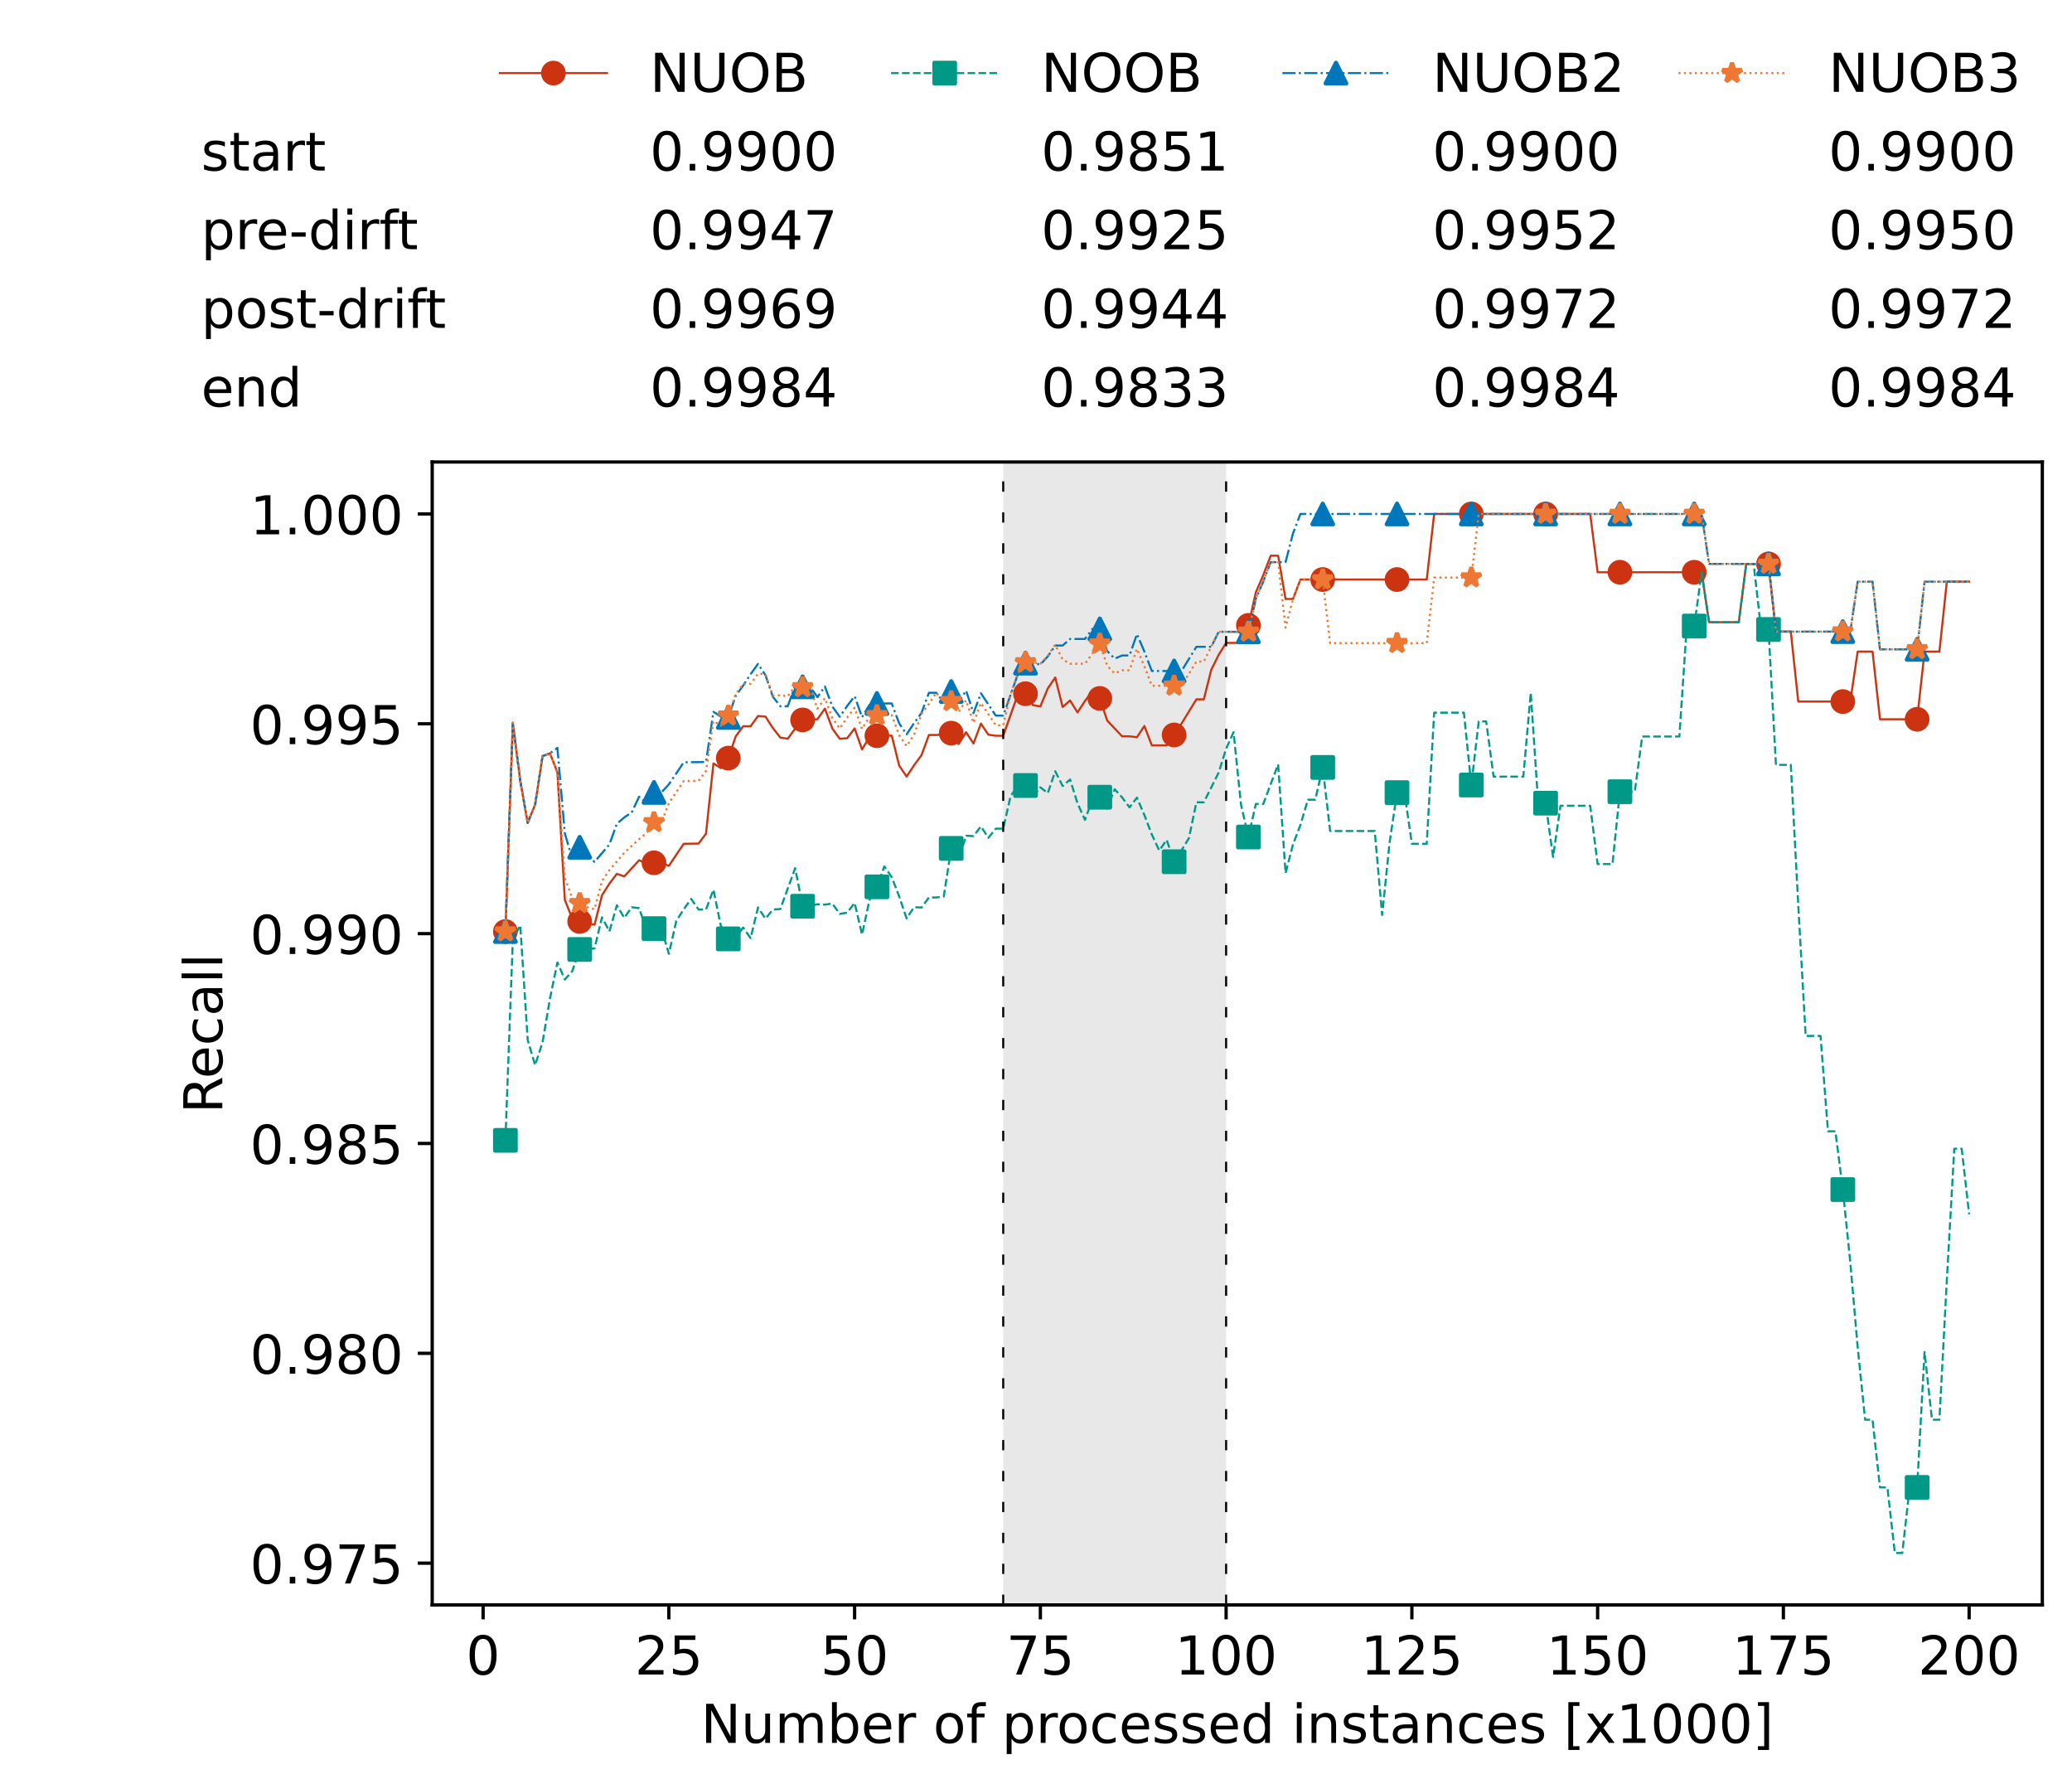 <?xml version="1.0" encoding="utf-8" standalone="no"?>
<!DOCTYPE svg PUBLIC "-//W3C//DTD SVG 1.1//EN"
  "http://www.w3.org/Graphics/SVG/1.1/DTD/svg11.dtd">
<!-- Created with matplotlib (https://matplotlib.org/) -->
<svg height="432.615pt" version="1.1" viewBox="0 0 502.65 432.615" width="502.65pt" xmlns="http://www.w3.org/2000/svg" xmlns:xlink="http://www.w3.org/1999/xlink">
 <defs>
  <style type="text/css">*{stroke-linecap:butt;stroke-linejoin:round;}</style>
 </defs>
 <g id="figure_1">
  <g id="patch_1">
   <path d="M 0 432.615 
L 502.65 432.615 
L 502.65 0 
L 0 0 
z
" style="fill:#ffffff;"/>
  </g>
  <g id="axes_1">
   <g id="patch_2">
    <path d="M 104.85 389.252 
L 495.45 389.252 
L 495.45 112.052 
L 104.85 112.052 
z
" style="fill:#ffffff;"/>
   </g>
   <g id="patch_3">
    <path clip-path="url(#pd9819113c5)" d="M 297.446 389.252 
L 297.446 112.052 
L 243.372 112.052 
L 243.372 389.252 
z
" style="fill:#d3d3d3;opacity:0.5;"/>
   </g>
   <g id="matplotlib.axis_1">
    <g id="xtick_1">
     <g id="line2d_1">
      <defs>
       <path d="M 0 0 
L 0 3.5 
" id="m50d869982e" style="stroke:#000000;stroke-width:0.8;"/>
      </defs>
      <g>
       <use style="stroke:#000000;stroke-width:0.8;" x="117.197" xlink:href="#m50d869982e" y="389.252"/>
      </g>
     </g>
     <g id="text_1">
      <!-- 0 -->
      <g transform="translate(113.061 406.13)scale(0.13 -0.13)">
       <defs>
        <path d="M 31.781 66.406 
Q 24.172 66.406 20.328 58.906 
Q 16.5 51.422 16.5 36.375 
Q 16.5 21.391 20.328 13.891 
Q 24.172 6.391 31.781 6.391 
Q 39.453 6.391 43.281 13.891 
Q 47.125 21.391 47.125 36.375 
Q 47.125 51.422 43.281 58.906 
Q 39.453 66.406 31.781 66.406 
z
M 31.781 74.219 
Q 44.047 74.219 50.516 64.516 
Q 56.984 54.828 56.984 36.375 
Q 56.984 17.969 50.516 8.266 
Q 44.047 -1.422 31.781 -1.422 
Q 19.531 -1.422 13.062 8.266 
Q 6.594 17.969 6.594 36.375 
Q 6.594 54.828 13.062 64.516 
Q 19.531 74.219 31.781 74.219 
z
" id="DejaVuSans-48"/>
       </defs>
       <use xlink:href="#DejaVuSans-48"/>
      </g>
     </g>
    </g>
    <g id="xtick_2">
     <g id="line2d_2">
      <g>
       <use style="stroke:#000000;stroke-width:0.8;" x="162.259" xlink:href="#m50d869982e" y="389.252"/>
      </g>
     </g>
     <g id="text_2">
      <!-- 25 -->
      <g transform="translate(153.988 406.13)scale(0.13 -0.13)">
       <defs>
        <path d="M 19.188 8.297 
L 53.609 8.297 
L 53.609 0 
L 7.328 0 
L 7.328 8.297 
Q 12.938 14.109 22.625 23.891 
Q 32.328 33.688 34.812 36.531 
Q 39.547 41.844 41.422 45.531 
Q 43.312 49.219 43.312 52.781 
Q 43.312 58.594 39.234 62.25 
Q 35.156 65.922 28.609 65.922 
Q 23.969 65.922 18.812 64.312 
Q 13.672 62.703 7.812 59.422 
L 7.812 69.391 
Q 13.766 71.781 18.938 73 
Q 24.125 74.219 28.422 74.219 
Q 39.75 74.219 46.484 68.547 
Q 53.219 62.891 53.219 53.422 
Q 53.219 48.922 51.531 44.891 
Q 49.859 40.875 45.406 35.406 
Q 44.188 33.984 37.641 27.219 
Q 31.109 20.453 19.188 8.297 
z
" id="DejaVuSans-50"/>
        <path d="M 10.797 72.906 
L 49.516 72.906 
L 49.516 64.594 
L 19.828 64.594 
L 19.828 46.734 
Q 21.969 47.469 24.109 47.828 
Q 26.266 48.188 28.422 48.188 
Q 40.625 48.188 47.75 41.5 
Q 54.891 34.812 54.891 23.391 
Q 54.891 11.625 47.562 5.094 
Q 40.234 -1.422 26.906 -1.422 
Q 22.312 -1.422 17.547 -0.641 
Q 12.797 0.141 7.719 1.703 
L 7.719 11.625 
Q 12.109 9.234 16.797 8.062 
Q 21.484 6.891 26.703 6.891 
Q 35.156 6.891 40.078 11.328 
Q 45.016 15.766 45.016 23.391 
Q 45.016 31 40.078 35.438 
Q 35.156 39.891 26.703 39.891 
Q 22.75 39.891 18.812 39.016 
Q 14.891 38.141 10.797 36.281 
z
" id="DejaVuSans-53"/>
       </defs>
       <use xlink:href="#DejaVuSans-50"/>
       <use x="63.623" xlink:href="#DejaVuSans-53"/>
      </g>
     </g>
    </g>
    <g id="xtick_3">
     <g id="line2d_3">
      <g>
       <use style="stroke:#000000;stroke-width:0.8;" x="207.322" xlink:href="#m50d869982e" y="389.252"/>
      </g>
     </g>
     <g id="text_3">
      <!-- 50 -->
      <g transform="translate(199.05 406.13)scale(0.13 -0.13)">
       <use xlink:href="#DejaVuSans-53"/>
       <use x="63.623" xlink:href="#DejaVuSans-48"/>
      </g>
     </g>
    </g>
    <g id="xtick_4">
     <g id="line2d_4">
      <g>
       <use style="stroke:#000000;stroke-width:0.8;" x="252.384" xlink:href="#m50d869982e" y="389.252"/>
      </g>
     </g>
     <g id="text_4">
      <!-- 75 -->
      <g transform="translate(244.113 406.13)scale(0.13 -0.13)">
       <defs>
        <path d="M 8.203 72.906 
L 55.078 72.906 
L 55.078 68.703 
L 28.609 0 
L 18.312 0 
L 43.219 64.594 
L 8.203 64.594 
z
" id="DejaVuSans-55"/>
       </defs>
       <use xlink:href="#DejaVuSans-55"/>
       <use x="63.623" xlink:href="#DejaVuSans-53"/>
      </g>
     </g>
    </g>
    <g id="xtick_5">
     <g id="line2d_5">
      <g>
       <use style="stroke:#000000;stroke-width:0.8;" x="297.446" xlink:href="#m50d869982e" y="389.252"/>
      </g>
     </g>
     <g id="text_5">
      <!-- 100 -->
      <g transform="translate(285.039 406.13)scale(0.13 -0.13)">
       <defs>
        <path d="M 12.406 8.297 
L 28.516 8.297 
L 28.516 63.922 
L 10.984 60.406 
L 10.984 69.391 
L 28.422 72.906 
L 38.281 72.906 
L 38.281 8.297 
L 54.391 8.297 
L 54.391 0 
L 12.406 0 
z
" id="DejaVuSans-49"/>
       </defs>
       <use xlink:href="#DejaVuSans-49"/>
       <use x="63.623" xlink:href="#DejaVuSans-48"/>
       <use x="127.246" xlink:href="#DejaVuSans-48"/>
      </g>
     </g>
    </g>
    <g id="xtick_6">
     <g id="line2d_6">
      <g>
       <use style="stroke:#000000;stroke-width:0.8;" x="342.509" xlink:href="#m50d869982e" y="389.252"/>
      </g>
     </g>
     <g id="text_6">
      <!-- 125 -->
      <g transform="translate(330.102 406.13)scale(0.13 -0.13)">
       <use xlink:href="#DejaVuSans-49"/>
       <use x="63.623" xlink:href="#DejaVuSans-50"/>
       <use x="127.246" xlink:href="#DejaVuSans-53"/>
      </g>
     </g>
    </g>
    <g id="xtick_7">
     <g id="line2d_7">
      <g>
       <use style="stroke:#000000;stroke-width:0.8;" x="387.571" xlink:href="#m50d869982e" y="389.252"/>
      </g>
     </g>
     <g id="text_7">
      <!-- 150 -->
      <g transform="translate(375.164 406.13)scale(0.13 -0.13)">
       <use xlink:href="#DejaVuSans-49"/>
       <use x="63.623" xlink:href="#DejaVuSans-53"/>
       <use x="127.246" xlink:href="#DejaVuSans-48"/>
      </g>
     </g>
    </g>
    <g id="xtick_8">
     <g id="line2d_8">
      <g>
       <use style="stroke:#000000;stroke-width:0.8;" x="432.633" xlink:href="#m50d869982e" y="389.252"/>
      </g>
     </g>
     <g id="text_8">
      <!-- 175 -->
      <g transform="translate(420.226 406.13)scale(0.13 -0.13)">
       <use xlink:href="#DejaVuSans-49"/>
       <use x="63.623" xlink:href="#DejaVuSans-55"/>
       <use x="127.246" xlink:href="#DejaVuSans-53"/>
      </g>
     </g>
    </g>
    <g id="xtick_9">
     <g id="line2d_9">
      <g>
       <use style="stroke:#000000;stroke-width:0.8;" x="477.695" xlink:href="#m50d869982e" y="389.252"/>
      </g>
     </g>
     <g id="text_9">
      <!-- 200 -->
      <g transform="translate(465.289 406.13)scale(0.13 -0.13)">
       <use xlink:href="#DejaVuSans-50"/>
       <use x="63.623" xlink:href="#DejaVuSans-48"/>
       <use x="127.246" xlink:href="#DejaVuSans-48"/>
      </g>
     </g>
    </g>
    <g id="text_10">
     <!-- Number of processed instances [x1000] -->
     <g transform="translate(170.025 422.711)scale(0.13 -0.13)">
      <defs>
       <path d="M 9.812 72.906 
L 23.094 72.906 
L 55.422 11.922 
L 55.422 72.906 
L 64.984 72.906 
L 64.984 0 
L 51.703 0 
L 19.391 60.984 
L 19.391 0 
L 9.812 0 
z
" id="DejaVuSans-78"/>
       <path d="M 8.5 21.578 
L 8.5 54.688 
L 17.484 54.688 
L 17.484 21.922 
Q 17.484 14.156 20.5 10.266 
Q 23.531 6.391 29.594 6.391 
Q 36.859 6.391 41.078 11.031 
Q 45.312 15.672 45.312 23.688 
L 45.312 54.688 
L 54.297 54.688 
L 54.297 0 
L 45.312 0 
L 45.312 8.406 
Q 42.047 3.422 37.719 1 
Q 33.406 -1.422 27.688 -1.422 
Q 18.266 -1.422 13.375 4.438 
Q 8.5 10.297 8.5 21.578 
z
M 31.109 56 
z
" id="DejaVuSans-117"/>
       <path d="M 52 44.188 
Q 55.375 50.25 60.062 53.125 
Q 64.75 56 71.094 56 
Q 79.641 56 84.281 50.016 
Q 88.922 44.047 88.922 33.016 
L 88.922 0 
L 79.891 0 
L 79.891 32.719 
Q 79.891 40.578 77.094 44.375 
Q 74.312 48.188 68.609 48.188 
Q 61.625 48.188 57.562 43.547 
Q 53.516 38.922 53.516 30.906 
L 53.516 0 
L 44.484 0 
L 44.484 32.719 
Q 44.484 40.625 41.703 44.406 
Q 38.922 48.188 33.109 48.188 
Q 26.219 48.188 22.156 43.531 
Q 18.109 38.875 18.109 30.906 
L 18.109 0 
L 9.078 0 
L 9.078 54.688 
L 18.109 54.688 
L 18.109 46.188 
Q 21.188 51.219 25.484 53.609 
Q 29.781 56 35.688 56 
Q 41.656 56 45.828 52.969 
Q 50 49.953 52 44.188 
z
" id="DejaVuSans-109"/>
       <path d="M 48.688 27.297 
Q 48.688 37.203 44.609 42.844 
Q 40.531 48.484 33.406 48.484 
Q 26.266 48.484 22.188 42.844 
Q 18.109 37.203 18.109 27.297 
Q 18.109 17.391 22.188 11.75 
Q 26.266 6.109 33.406 6.109 
Q 40.531 6.109 44.609 11.75 
Q 48.688 17.391 48.688 27.297 
z
M 18.109 46.391 
Q 20.953 51.266 25.266 53.625 
Q 29.594 56 35.594 56 
Q 45.562 56 51.781 48.094 
Q 58.016 40.188 58.016 27.297 
Q 58.016 14.406 51.781 6.484 
Q 45.562 -1.422 35.594 -1.422 
Q 29.594 -1.422 25.266 0.953 
Q 20.953 3.328 18.109 8.203 
L 18.109 0 
L 9.078 0 
L 9.078 75.984 
L 18.109 75.984 
z
" id="DejaVuSans-98"/>
       <path d="M 56.203 29.594 
L 56.203 25.203 
L 14.891 25.203 
Q 15.484 15.922 20.484 11.062 
Q 25.484 6.203 34.422 6.203 
Q 39.594 6.203 44.453 7.469 
Q 49.312 8.734 54.109 11.281 
L 54.109 2.781 
Q 49.266 0.734 44.188 -0.344 
Q 39.109 -1.422 33.891 -1.422 
Q 20.797 -1.422 13.156 6.188 
Q 5.516 13.812 5.516 26.812 
Q 5.516 40.234 12.766 48.109 
Q 20.016 56 32.328 56 
Q 43.359 56 49.781 48.891 
Q 56.203 41.797 56.203 29.594 
z
M 47.219 32.234 
Q 47.125 39.594 43.094 43.984 
Q 39.062 48.391 32.422 48.391 
Q 24.906 48.391 20.391 44.141 
Q 15.875 39.891 15.188 32.172 
z
" id="DejaVuSans-101"/>
       <path d="M 41.109 46.297 
Q 39.594 47.172 37.812 47.578 
Q 36.031 48 33.891 48 
Q 26.266 48 22.188 43.047 
Q 18.109 38.094 18.109 28.812 
L 18.109 0 
L 9.078 0 
L 9.078 54.688 
L 18.109 54.688 
L 18.109 46.188 
Q 20.953 51.172 25.484 53.578 
Q 30.031 56 36.531 56 
Q 37.453 56 38.578 55.875 
Q 39.703 55.766 41.062 55.516 
z
" id="DejaVuSans-114"/>
       <path id="DejaVuSans-32"/>
       <path d="M 30.609 48.391 
Q 23.391 48.391 19.188 42.75 
Q 14.984 37.109 14.984 27.297 
Q 14.984 17.484 19.156 11.844 
Q 23.344 6.203 30.609 6.203 
Q 37.797 6.203 41.984 11.859 
Q 46.188 17.531 46.188 27.297 
Q 46.188 37.016 41.984 42.703 
Q 37.797 48.391 30.609 48.391 
z
M 30.609 56 
Q 42.328 56 49.016 48.375 
Q 55.719 40.766 55.719 27.297 
Q 55.719 13.875 49.016 6.219 
Q 42.328 -1.422 30.609 -1.422 
Q 18.844 -1.422 12.172 6.219 
Q 5.516 13.875 5.516 27.297 
Q 5.516 40.766 12.172 48.375 
Q 18.844 56 30.609 56 
z
" id="DejaVuSans-111"/>
       <path d="M 37.109 75.984 
L 37.109 68.5 
L 28.516 68.5 
Q 23.688 68.5 21.797 66.547 
Q 19.922 64.594 19.922 59.516 
L 19.922 54.688 
L 34.719 54.688 
L 34.719 47.703 
L 19.922 47.703 
L 19.922 0 
L 10.891 0 
L 10.891 47.703 
L 2.297 47.703 
L 2.297 54.688 
L 10.891 54.688 
L 10.891 58.5 
Q 10.891 67.625 15.141 71.797 
Q 19.391 75.984 28.609 75.984 
z
" id="DejaVuSans-102"/>
       <path d="M 18.109 8.203 
L 18.109 -20.797 
L 9.078 -20.797 
L 9.078 54.688 
L 18.109 54.688 
L 18.109 46.391 
Q 20.953 51.266 25.266 53.625 
Q 29.594 56 35.594 56 
Q 45.562 56 51.781 48.094 
Q 58.016 40.188 58.016 27.297 
Q 58.016 14.406 51.781 6.484 
Q 45.562 -1.422 35.594 -1.422 
Q 29.594 -1.422 25.266 0.953 
Q 20.953 3.328 18.109 8.203 
z
M 48.688 27.297 
Q 48.688 37.203 44.609 42.844 
Q 40.531 48.484 33.406 48.484 
Q 26.266 48.484 22.188 42.844 
Q 18.109 37.203 18.109 27.297 
Q 18.109 17.391 22.188 11.75 
Q 26.266 6.109 33.406 6.109 
Q 40.531 6.109 44.609 11.75 
Q 48.688 17.391 48.688 27.297 
z
" id="DejaVuSans-112"/>
       <path d="M 48.781 52.594 
L 48.781 44.188 
Q 44.969 46.297 41.141 47.344 
Q 37.312 48.391 33.406 48.391 
Q 24.656 48.391 19.812 42.844 
Q 14.984 37.312 14.984 27.297 
Q 14.984 17.281 19.812 11.734 
Q 24.656 6.203 33.406 6.203 
Q 37.312 6.203 41.141 7.25 
Q 44.969 8.297 48.781 10.406 
L 48.781 2.094 
Q 45.016 0.344 40.984 -0.531 
Q 36.969 -1.422 32.422 -1.422 
Q 20.062 -1.422 12.781 6.344 
Q 5.516 14.109 5.516 27.297 
Q 5.516 40.672 12.859 48.328 
Q 20.219 56 33.016 56 
Q 37.156 56 41.109 55.141 
Q 45.062 54.297 48.781 52.594 
z
" id="DejaVuSans-99"/>
       <path d="M 44.281 53.078 
L 44.281 44.578 
Q 40.484 46.531 36.375 47.5 
Q 32.281 48.484 27.875 48.484 
Q 21.188 48.484 17.844 46.438 
Q 14.5 44.391 14.5 40.281 
Q 14.5 37.156 16.891 35.375 
Q 19.281 33.594 26.516 31.984 
L 29.594 31.297 
Q 39.156 29.25 43.188 25.516 
Q 47.219 21.781 47.219 15.094 
Q 47.219 7.469 41.188 3.016 
Q 35.156 -1.422 24.609 -1.422 
Q 20.219 -1.422 15.453 -0.562 
Q 10.688 0.297 5.422 2 
L 5.422 11.281 
Q 10.406 8.688 15.234 7.391 
Q 20.062 6.109 24.812 6.109 
Q 31.156 6.109 34.562 8.281 
Q 37.984 10.453 37.984 14.406 
Q 37.984 18.062 35.516 20.016 
Q 33.062 21.969 24.703 23.781 
L 21.578 24.516 
Q 13.234 26.266 9.516 29.906 
Q 5.812 33.547 5.812 39.891 
Q 5.812 47.609 11.281 51.797 
Q 16.75 56 26.812 56 
Q 31.781 56 36.172 55.266 
Q 40.578 54.547 44.281 53.078 
z
" id="DejaVuSans-115"/>
       <path d="M 45.406 46.391 
L 45.406 75.984 
L 54.391 75.984 
L 54.391 0 
L 45.406 0 
L 45.406 8.203 
Q 42.578 3.328 38.25 0.953 
Q 33.938 -1.422 27.875 -1.422 
Q 17.969 -1.422 11.734 6.484 
Q 5.516 14.406 5.516 27.297 
Q 5.516 40.188 11.734 48.094 
Q 17.969 56 27.875 56 
Q 33.938 56 38.25 53.625 
Q 42.578 51.266 45.406 46.391 
z
M 14.797 27.297 
Q 14.797 17.391 18.875 11.75 
Q 22.953 6.109 30.078 6.109 
Q 37.203 6.109 41.297 11.75 
Q 45.406 17.391 45.406 27.297 
Q 45.406 37.203 41.297 42.844 
Q 37.203 48.484 30.078 48.484 
Q 22.953 48.484 18.875 42.844 
Q 14.797 37.203 14.797 27.297 
z
" id="DejaVuSans-100"/>
       <path d="M 9.422 54.688 
L 18.406 54.688 
L 18.406 0 
L 9.422 0 
z
M 9.422 75.984 
L 18.406 75.984 
L 18.406 64.594 
L 9.422 64.594 
z
" id="DejaVuSans-105"/>
       <path d="M 54.891 33.016 
L 54.891 0 
L 45.906 0 
L 45.906 32.719 
Q 45.906 40.484 42.875 44.328 
Q 39.844 48.188 33.797 48.188 
Q 26.516 48.188 22.312 43.547 
Q 18.109 38.922 18.109 30.906 
L 18.109 0 
L 9.078 0 
L 9.078 54.688 
L 18.109 54.688 
L 18.109 46.188 
Q 21.344 51.125 25.703 53.562 
Q 30.078 56 35.797 56 
Q 45.219 56 50.047 50.172 
Q 54.891 44.344 54.891 33.016 
z
" id="DejaVuSans-110"/>
       <path d="M 18.312 70.219 
L 18.312 54.688 
L 36.812 54.688 
L 36.812 47.703 
L 18.312 47.703 
L 18.312 18.016 
Q 18.312 11.328 20.141 9.422 
Q 21.969 7.516 27.594 7.516 
L 36.812 7.516 
L 36.812 0 
L 27.594 0 
Q 17.188 0 13.234 3.875 
Q 9.281 7.766 9.281 18.016 
L 9.281 47.703 
L 2.688 47.703 
L 2.688 54.688 
L 9.281 54.688 
L 9.281 70.219 
z
" id="DejaVuSans-116"/>
       <path d="M 34.281 27.484 
Q 23.391 27.484 19.188 25 
Q 14.984 22.516 14.984 16.5 
Q 14.984 11.719 18.141 8.906 
Q 21.297 6.109 26.703 6.109 
Q 34.188 6.109 38.703 11.406 
Q 43.219 16.703 43.219 25.484 
L 43.219 27.484 
z
M 52.203 31.203 
L 52.203 0 
L 43.219 0 
L 43.219 8.297 
Q 40.141 3.328 35.547 0.953 
Q 30.953 -1.422 24.312 -1.422 
Q 15.922 -1.422 10.953 3.297 
Q 6 8.016 6 15.922 
Q 6 25.141 12.172 29.828 
Q 18.359 34.516 30.609 34.516 
L 43.219 34.516 
L 43.219 35.406 
Q 43.219 41.609 39.141 45 
Q 35.062 48.391 27.688 48.391 
Q 23 48.391 18.547 47.266 
Q 14.109 46.141 10.016 43.891 
L 10.016 52.203 
Q 14.938 54.109 19.578 55.047 
Q 24.219 56 28.609 56 
Q 40.484 56 46.344 49.844 
Q 52.203 43.703 52.203 31.203 
z
" id="DejaVuSans-97"/>
       <path d="M 8.594 75.984 
L 29.297 75.984 
L 29.297 69 
L 17.578 69 
L 17.578 -6.203 
L 29.297 -6.203 
L 29.297 -13.188 
L 8.594 -13.188 
z
" id="DejaVuSans-91"/>
       <path d="M 54.891 54.688 
L 35.109 28.078 
L 55.906 0 
L 45.312 0 
L 29.391 21.484 
L 13.484 0 
L 2.875 0 
L 24.125 28.609 
L 4.688 54.688 
L 15.281 54.688 
L 29.781 35.203 
L 44.281 54.688 
z
" id="DejaVuSans-120"/>
       <path d="M 30.422 75.984 
L 30.422 -13.188 
L 9.719 -13.188 
L 9.719 -6.203 
L 21.391 -6.203 
L 21.391 69 
L 9.719 69 
L 9.719 75.984 
z
" id="DejaVuSans-93"/>
      </defs>
      <use xlink:href="#DejaVuSans-78"/>
      <use x="74.805" xlink:href="#DejaVuSans-117"/>
      <use x="138.184" xlink:href="#DejaVuSans-109"/>
      <use x="235.596" xlink:href="#DejaVuSans-98"/>
      <use x="299.072" xlink:href="#DejaVuSans-101"/>
      <use x="360.596" xlink:href="#DejaVuSans-114"/>
      <use x="401.709" xlink:href="#DejaVuSans-32"/>
      <use x="433.496" xlink:href="#DejaVuSans-111"/>
      <use x="494.678" xlink:href="#DejaVuSans-102"/>
      <use x="529.883" xlink:href="#DejaVuSans-32"/>
      <use x="561.67" xlink:href="#DejaVuSans-112"/>
      <use x="625.146" xlink:href="#DejaVuSans-114"/>
      <use x="664.01" xlink:href="#DejaVuSans-111"/>
      <use x="725.191" xlink:href="#DejaVuSans-99"/>
      <use x="780.172" xlink:href="#DejaVuSans-101"/>
      <use x="841.695" xlink:href="#DejaVuSans-115"/>
      <use x="893.795" xlink:href="#DejaVuSans-115"/>
      <use x="945.895" xlink:href="#DejaVuSans-101"/>
      <use x="1007.418" xlink:href="#DejaVuSans-100"/>
      <use x="1070.895" xlink:href="#DejaVuSans-32"/>
      <use x="1102.682" xlink:href="#DejaVuSans-105"/>
      <use x="1130.465" xlink:href="#DejaVuSans-110"/>
      <use x="1193.844" xlink:href="#DejaVuSans-115"/>
      <use x="1245.943" xlink:href="#DejaVuSans-116"/>
      <use x="1285.152" xlink:href="#DejaVuSans-97"/>
      <use x="1346.432" xlink:href="#DejaVuSans-110"/>
      <use x="1409.811" xlink:href="#DejaVuSans-99"/>
      <use x="1464.791" xlink:href="#DejaVuSans-101"/>
      <use x="1526.314" xlink:href="#DejaVuSans-115"/>
      <use x="1578.414" xlink:href="#DejaVuSans-32"/>
      <use x="1610.201" xlink:href="#DejaVuSans-91"/>
      <use x="1649.215" xlink:href="#DejaVuSans-120"/>
      <use x="1708.395" xlink:href="#DejaVuSans-49"/>
      <use x="1772.018" xlink:href="#DejaVuSans-48"/>
      <use x="1835.641" xlink:href="#DejaVuSans-48"/>
      <use x="1899.264" xlink:href="#DejaVuSans-48"/>
      <use x="1962.887" xlink:href="#DejaVuSans-93"/>
     </g>
    </g>
   </g>
   <g id="matplotlib.axis_2">
    <g id="ytick_1">
     <g id="line2d_10">
      <defs>
       <path d="M 0 0 
L -3.5 0 
" id="m9dc46adb57" style="stroke:#000000;stroke-width:0.8;"/>
      </defs>
      <g>
       <use style="stroke:#000000;stroke-width:0.8;" x="104.85" xlink:href="#m9dc46adb57" y="379.118"/>
      </g>
     </g>
     <g id="text_11">
      <!-- 0.975 -->
      <g transform="translate(60.633 384.057)scale(0.13 -0.13)">
       <defs>
        <path d="M 10.688 12.406 
L 21 12.406 
L 21 0 
L 10.688 0 
z
" id="DejaVuSans-46"/>
        <path d="M 10.984 1.516 
L 10.984 10.5 
Q 14.703 8.734 18.5 7.812 
Q 22.312 6.891 25.984 6.891 
Q 35.75 6.891 40.891 13.453 
Q 46.047 20.016 46.781 33.406 
Q 43.953 29.203 39.594 26.953 
Q 35.25 24.703 29.984 24.703 
Q 19.047 24.703 12.672 31.312 
Q 6.297 37.938 6.297 49.422 
Q 6.297 60.641 12.938 67.422 
Q 19.578 74.219 30.609 74.219 
Q 43.266 74.219 49.922 64.516 
Q 56.594 54.828 56.594 36.375 
Q 56.594 19.141 48.406 8.859 
Q 40.234 -1.422 26.422 -1.422 
Q 22.703 -1.422 18.891 -0.688 
Q 15.094 0.047 10.984 1.516 
z
M 30.609 32.422 
Q 37.25 32.422 41.125 36.953 
Q 45.016 41.5 45.016 49.422 
Q 45.016 57.281 41.125 61.844 
Q 37.25 66.406 30.609 66.406 
Q 23.969 66.406 20.094 61.844 
Q 16.219 57.281 16.219 49.422 
Q 16.219 41.5 20.094 36.953 
Q 23.969 32.422 30.609 32.422 
z
" id="DejaVuSans-57"/>
       </defs>
       <use xlink:href="#DejaVuSans-48"/>
       <use x="63.623" xlink:href="#DejaVuSans-46"/>
       <use x="95.41" xlink:href="#DejaVuSans-57"/>
       <use x="159.033" xlink:href="#DejaVuSans-55"/>
       <use x="222.656" xlink:href="#DejaVuSans-53"/>
      </g>
     </g>
    </g>
    <g id="ytick_2">
     <g id="line2d_11">
      <g>
       <use style="stroke:#000000;stroke-width:0.8;" x="104.85" xlink:href="#m9dc46adb57" y="328.225"/>
      </g>
     </g>
     <g id="text_12">
      <!-- 0.980 -->
      <g transform="translate(60.633 333.163)scale(0.13 -0.13)">
       <defs>
        <path d="M 31.781 34.625 
Q 24.75 34.625 20.719 30.859 
Q 16.703 27.094 16.703 20.516 
Q 16.703 13.922 20.719 10.156 
Q 24.75 6.391 31.781 6.391 
Q 38.812 6.391 42.859 10.172 
Q 46.922 13.969 46.922 20.516 
Q 46.922 27.094 42.891 30.859 
Q 38.875 34.625 31.781 34.625 
z
M 21.922 38.812 
Q 15.578 40.375 12.031 44.719 
Q 8.5 49.078 8.5 55.328 
Q 8.5 64.062 14.719 69.141 
Q 20.953 74.219 31.781 74.219 
Q 42.672 74.219 48.875 69.141 
Q 55.078 64.062 55.078 55.328 
Q 55.078 49.078 51.531 44.719 
Q 48 40.375 41.703 38.812 
Q 48.828 37.156 52.797 32.312 
Q 56.781 27.484 56.781 20.516 
Q 56.781 9.906 50.312 4.234 
Q 43.844 -1.422 31.781 -1.422 
Q 19.734 -1.422 13.25 4.234 
Q 6.781 9.906 6.781 20.516 
Q 6.781 27.484 10.781 32.312 
Q 14.797 37.156 21.922 38.812 
z
M 18.312 54.391 
Q 18.312 48.734 21.844 45.562 
Q 25.391 42.391 31.781 42.391 
Q 38.141 42.391 41.719 45.562 
Q 45.312 48.734 45.312 54.391 
Q 45.312 60.062 41.719 63.234 
Q 38.141 66.406 31.781 66.406 
Q 25.391 66.406 21.844 63.234 
Q 18.312 60.062 18.312 54.391 
z
" id="DejaVuSans-56"/>
       </defs>
       <use xlink:href="#DejaVuSans-48"/>
       <use x="63.623" xlink:href="#DejaVuSans-46"/>
       <use x="95.41" xlink:href="#DejaVuSans-57"/>
       <use x="159.033" xlink:href="#DejaVuSans-56"/>
       <use x="222.656" xlink:href="#DejaVuSans-48"/>
      </g>
     </g>
    </g>
    <g id="ytick_3">
     <g id="line2d_12">
      <g>
       <use style="stroke:#000000;stroke-width:0.8;" x="104.85" xlink:href="#m9dc46adb57" y="277.331"/>
      </g>
     </g>
     <g id="text_13">
      <!-- 0.985 -->
      <g transform="translate(60.633 282.27)scale(0.13 -0.13)">
       <use xlink:href="#DejaVuSans-48"/>
       <use x="63.623" xlink:href="#DejaVuSans-46"/>
       <use x="95.41" xlink:href="#DejaVuSans-57"/>
       <use x="159.033" xlink:href="#DejaVuSans-56"/>
       <use x="222.656" xlink:href="#DejaVuSans-53"/>
      </g>
     </g>
    </g>
    <g id="ytick_4">
     <g id="line2d_13">
      <g>
       <use style="stroke:#000000;stroke-width:0.8;" x="104.85" xlink:href="#m9dc46adb57" y="226.438"/>
      </g>
     </g>
     <g id="text_14">
      <!-- 0.990 -->
      <g transform="translate(60.633 231.377)scale(0.13 -0.13)">
       <use xlink:href="#DejaVuSans-48"/>
       <use x="63.623" xlink:href="#DejaVuSans-46"/>
       <use x="95.41" xlink:href="#DejaVuSans-57"/>
       <use x="159.033" xlink:href="#DejaVuSans-57"/>
       <use x="222.656" xlink:href="#DejaVuSans-48"/>
      </g>
     </g>
    </g>
    <g id="ytick_5">
     <g id="line2d_14">
      <g>
       <use style="stroke:#000000;stroke-width:0.8;" x="104.85" xlink:href="#m9dc46adb57" y="175.545"/>
      </g>
     </g>
     <g id="text_15">
      <!-- 0.995 -->
      <g transform="translate(60.633 180.484)scale(0.13 -0.13)">
       <use xlink:href="#DejaVuSans-48"/>
       <use x="63.623" xlink:href="#DejaVuSans-46"/>
       <use x="95.41" xlink:href="#DejaVuSans-57"/>
       <use x="159.033" xlink:href="#DejaVuSans-57"/>
       <use x="222.656" xlink:href="#DejaVuSans-53"/>
      </g>
     </g>
    </g>
    <g id="ytick_6">
     <g id="line2d_15">
      <g>
       <use style="stroke:#000000;stroke-width:0.8;" x="104.85" xlink:href="#m9dc46adb57" y="124.652"/>
      </g>
     </g>
     <g id="text_16">
      <!-- 1.000 -->
      <g transform="translate(60.633 129.591)scale(0.13 -0.13)">
       <use xlink:href="#DejaVuSans-49"/>
       <use x="63.623" xlink:href="#DejaVuSans-46"/>
       <use x="95.41" xlink:href="#DejaVuSans-48"/>
       <use x="159.033" xlink:href="#DejaVuSans-48"/>
       <use x="222.656" xlink:href="#DejaVuSans-48"/>
      </g>
     </g>
    </g>
    <g id="text_17">
     <!-- Recall -->
     <g transform="translate(53.93 270.044)rotate(-90)scale(0.13 -0.13)">
      <defs>
       <path d="M 44.391 34.188 
Q 47.562 33.109 50.562 29.594 
Q 53.562 26.078 56.594 19.922 
L 66.609 0 
L 56 0 
L 46.688 18.703 
Q 43.062 26.031 39.672 28.422 
Q 36.281 30.812 30.422 30.812 
L 19.672 30.812 
L 19.672 0 
L 9.812 0 
L 9.812 72.906 
L 32.078 72.906 
Q 44.578 72.906 50.734 67.672 
Q 56.891 62.453 56.891 51.906 
Q 56.891 45.016 53.688 40.469 
Q 50.484 35.938 44.391 34.188 
z
M 19.672 64.797 
L 19.672 38.922 
L 32.078 38.922 
Q 39.203 38.922 42.844 42.219 
Q 46.484 45.516 46.484 51.906 
Q 46.484 58.297 42.844 61.547 
Q 39.203 64.797 32.078 64.797 
z
" id="DejaVuSans-82"/>
       <path d="M 9.422 75.984 
L 18.406 75.984 
L 18.406 0 
L 9.422 0 
z
" id="DejaVuSans-108"/>
      </defs>
      <use xlink:href="#DejaVuSans-82"/>
      <use x="64.982" xlink:href="#DejaVuSans-101"/>
      <use x="126.506" xlink:href="#DejaVuSans-99"/>
      <use x="181.486" xlink:href="#DejaVuSans-97"/>
      <use x="242.766" xlink:href="#DejaVuSans-108"/>
      <use x="270.549" xlink:href="#DejaVuSans-108"/>
     </g>
    </g>
   </g>
   <g id="line2d_16"/>
   <g id="line2d_17"/>
   <g id="line2d_18"/>
   <g id="line2d_19"/>
   <g id="line2d_20"/>
   <g id="line2d_21">
    <path clip-path="url(#pd9819113c5)" d="M 122.605 225.932 
L 124.407 175.292 
L 126.21 189.397 
L 128.012 199.58 
L 129.815 195.142 
L 131.617 183.394 
L 133.419 182.696 
L 135.222 187.331 
L 137.024 218.246 
L 138.827 222.766 
L 140.629 223.486 
L 142.432 224.039 
L 144.234 224.263 
L 146.037 217.148 
L 147.839 214.292 
L 149.642 211.935 
L 151.444 212.558 
L 155.049 208.637 
L 156.852 209.477 
L 158.654 209.26 
L 160.457 209.26 
L 162.259 209.998 
L 165.864 204.644 
L 169.469 204.588 
L 171.272 202.199 
L 173.074 185.154 
L 174.877 186.292 
L 176.679 183.866 
L 178.482 178.592 
L 180.284 176.142 
L 182.087 176.142 
L 183.889 173.659 
L 185.692 173.799 
L 187.494 176.577 
L 189.297 178.888 
L 191.099 179.171 
L 192.902 176.702 
L 194.704 174.606 
L 196.507 174.606 
L 198.309 174.414 
L 200.112 171.857 
L 201.914 176.681 
L 203.717 179.188 
L 205.519 179.033 
L 207.322 176.666 
L 209.124 181.756 
L 210.927 178.767 
L 212.729 178.436 
L 216.334 178.422 
L 218.137 185.692 
L 219.939 188.343 
L 221.742 185.607 
L 223.544 183.154 
L 225.347 178.261 
L 227.149 178.261 
L 228.952 178.137 
L 230.754 177.81 
L 232.557 180.447 
L 234.359 177.588 
L 236.162 180.324 
L 237.964 175.5 
L 239.767 178.186 
L 241.569 178.44 
L 243.372 178.44 
L 246.976 168.261 
L 248.779 168.249 
L 250.581 171.015 
L 252.384 171.34 
L 254.186 166.961 
L 255.989 164.311 
L 257.791 171.479 
L 259.594 169.894 
L 261.396 172.786 
L 263.199 170.02 
L 265.001 167.573 
L 266.804 169.391 
L 268.606 174.768 
L 272.211 178.582 
L 274.014 178.582 
L 275.816 178.803 
L 277.619 176.066 
L 279.421 180.779 
L 283.026 180.779 
L 284.829 178.247 
L 286.631 175.481 
L 290.236 169.613 
L 292.039 169.613 
L 293.841 162.445 
L 295.644 158.81 
L 297.446 155.918 
L 301.051 155.918 
L 302.854 151.677 
L 304.656 143.662 
L 306.459 139.491 
L 308.261 134.778 
L 310.064 134.778 
L 311.866 145.268 
L 313.669 145.268 
L 315.471 140.556 
L 346.114 140.556 
L 347.916 124.652 
L 385.768 124.652 
L 387.571 138.789 
L 412.806 138.789 
L 414.608 150.906 
L 421.818 150.906 
L 423.621 136.769 
L 429.028 136.769 
L 430.831 153.186 
L 434.436 153.186 
L 436.238 170.151 
L 448.856 170.151 
L 450.658 158.033 
L 454.263 158.033 
L 456.066 174.451 
L 465.078 174.451 
L 466.881 158.033 
L 470.485 158.033 
L 472.288 141.069 
L 477.695 141.069 
L 477.695 141.069 
" style="fill:none;stroke:#cc3311;stroke-linecap:square;stroke-width:0.5;"/>
    <defs>
     <path d="M 0 2.5 
C 0.663 2.5 1.299 2.237 1.768 1.768 
C 2.237 1.299 2.5 0.663 2.5 0 
C 2.5 -0.663 2.237 -1.299 1.768 -1.768 
C 1.299 -2.237 0.663 -2.5 0 -2.5 
C -0.663 -2.5 -1.299 -2.237 -1.768 -1.768 
C -2.237 -1.299 -2.5 -0.663 -2.5 0 
C -2.5 0.663 -2.237 1.299 -1.768 1.768 
C -1.299 2.237 -0.663 2.5 0 2.5 
z
" id="m84356812ac" style="stroke:#cc3311;"/>
    </defs>
    <g clip-path="url(#pd9819113c5)">
     <use style="fill:#cc3311;stroke:#cc3311;" x="122.605" xlink:href="#m84356812ac" y="225.932"/>
     <use style="fill:#cc3311;stroke:#cc3311;" x="140.629" xlink:href="#m84356812ac" y="223.486"/>
     <use style="fill:#cc3311;stroke:#cc3311;" x="158.654" xlink:href="#m84356812ac" y="209.26"/>
     <use style="fill:#cc3311;stroke:#cc3311;" x="176.679" xlink:href="#m84356812ac" y="183.866"/>
     <use style="fill:#cc3311;stroke:#cc3311;" x="194.704" xlink:href="#m84356812ac" y="174.606"/>
     <use style="fill:#cc3311;stroke:#cc3311;" x="212.729" xlink:href="#m84356812ac" y="178.436"/>
     <use style="fill:#cc3311;stroke:#cc3311;" x="230.754" xlink:href="#m84356812ac" y="177.81"/>
     <use style="fill:#cc3311;stroke:#cc3311;" x="248.779" xlink:href="#m84356812ac" y="168.249"/>
     <use style="fill:#cc3311;stroke:#cc3311;" x="266.804" xlink:href="#m84356812ac" y="169.391"/>
     <use style="fill:#cc3311;stroke:#cc3311;" x="284.829" xlink:href="#m84356812ac" y="178.247"/>
     <use style="fill:#cc3311;stroke:#cc3311;" x="302.854" xlink:href="#m84356812ac" y="151.677"/>
     <use style="fill:#cc3311;stroke:#cc3311;" x="320.879" xlink:href="#m84356812ac" y="140.556"/>
     <use style="fill:#cc3311;stroke:#cc3311;" x="338.904" xlink:href="#m84356812ac" y="140.556"/>
     <use style="fill:#cc3311;stroke:#cc3311;" x="356.928" xlink:href="#m84356812ac" y="124.652"/>
     <use style="fill:#cc3311;stroke:#cc3311;" x="374.953" xlink:href="#m84356812ac" y="124.652"/>
     <use style="fill:#cc3311;stroke:#cc3311;" x="392.978" xlink:href="#m84356812ac" y="138.789"/>
     <use style="fill:#cc3311;stroke:#cc3311;" x="411.003" xlink:href="#m84356812ac" y="138.789"/>
     <use style="fill:#cc3311;stroke:#cc3311;" x="429.028" xlink:href="#m84356812ac" y="136.769"/>
     <use style="fill:#cc3311;stroke:#cc3311;" x="447.053" xlink:href="#m84356812ac" y="170.151"/>
     <use style="fill:#cc3311;stroke:#cc3311;" x="465.078" xlink:href="#m84356812ac" y="174.451"/>
    </g>
   </g>
   <g id="line2d_22"/>
   <g id="line2d_23"/>
   <g id="line2d_24"/>
   <g id="line2d_25"/>
   <g id="line2d_26">
    <path clip-path="url(#pd9819113c5)" d="M 122.605 276.572 
L 124.407 227.827 
L 126.21 224.421 
L 128.012 252.218 
L 129.815 258.348 
L 131.617 252.779 
L 133.419 242.169 
L 135.222 233.424 
L 137.024 237.572 
L 138.827 235.534 
L 140.629 230.273 
L 142.432 230.261 
L 144.234 230.006 
L 146.037 222.481 
L 147.839 225.889 
L 149.642 219.562 
L 151.444 222.615 
L 153.247 220.043 
L 155.049 220.249 
L 156.852 225.547 
L 158.654 225.221 
L 160.457 225.221 
L 162.259 231.345 
L 164.062 223.354 
L 165.864 220.533 
L 167.667 218.013 
L 169.469 220.594 
L 171.272 220.583 
L 173.074 215.773 
L 174.877 224.61 
L 176.679 227.71 
L 178.482 227.401 
L 180.284 224.951 
L 182.087 227.534 
L 183.889 220.087 
L 185.692 222.823 
L 187.494 220.597 
L 189.297 220.461 
L 192.902 210.558 
L 194.704 219.794 
L 196.507 219.696 
L 198.309 219.311 
L 200.112 219.404 
L 201.914 219.139 
L 203.717 221.658 
L 205.519 221.349 
L 207.322 218.982 
L 209.124 226.666 
L 210.927 218.292 
L 212.729 215.086 
L 214.532 210.121 
L 216.334 212.757 
L 218.137 217.444 
L 219.939 222.746 
L 221.742 220.01 
L 223.544 220.115 
L 225.347 217.668 
L 227.149 217.668 
L 228.952 217.421 
L 230.754 205.762 
L 232.557 208.412 
L 234.359 202.695 
L 236.162 202.78 
L 237.964 200.427 
L 239.767 203.203 
L 241.569 200.974 
L 243.372 200.974 
L 245.174 193.047 
L 246.976 190.528 
L 248.779 190.515 
L 250.581 193.281 
L 252.384 190.956 
L 254.186 192.361 
L 255.989 187.059 
L 257.791 190.643 
L 259.594 189.059 
L 261.396 194.842 
L 263.199 198.849 
L 265.001 193.956 
L 266.804 193.35 
L 268.606 196.091 
L 270.409 191.422 
L 272.211 193.398 
L 274.014 195.821 
L 275.816 193.445 
L 277.619 197.681 
L 279.421 202.393 
L 281.224 206.273 
L 283.026 203.702 
L 284.829 209 
L 286.631 206.234 
L 288.434 203.258 
L 290.236 194.583 
L 292.039 194.583 
L 295.644 187.364 
L 297.446 181.58 
L 299.249 177.573 
L 301.051 195.122 
L 302.854 202.999 
L 304.656 194.984 
L 306.459 194.984 
L 310.064 185.378 
L 311.866 211.772 
L 313.669 204.801 
L 315.471 200.088 
L 317.274 193.957 
L 319.076 193.957 
L 320.879 186.127 
L 322.681 201.549 
L 333.496 201.549 
L 335.299 221.906 
L 337.101 204.357 
L 338.904 192.239 
L 340.706 192.239 
L 342.509 204.652 
L 346.114 204.652 
L 347.916 172.844 
L 355.126 172.844 
L 356.928 190.394 
L 358.731 174.971 
L 360.533 174.971 
L 362.336 188.364 
L 369.546 188.364 
L 371.348 168.007 
L 373.151 194.793 
L 374.953 194.793 
L 376.756 207.843 
L 378.558 195.43 
L 385.768 195.43 
L 387.571 209.567 
L 391.176 209.567 
L 392.978 192.017 
L 396.583 192.017 
L 398.386 178.624 
L 407.398 178.624 
L 409.201 151.838 
L 411.003 151.838 
L 412.806 138.789 
L 414.608 150.906 
L 421.818 150.906 
L 423.621 136.769 
L 425.423 136.769 
L 427.226 152.673 
L 429.028 152.673 
L 430.831 185.508 
L 434.436 185.508 
L 436.238 219.436 
L 438.041 251.245 
L 441.646 251.245 
L 443.448 274.378 
L 445.251 274.378 
L 447.053 288.515 
L 448.856 306.064 
L 450.658 326.781 
L 452.461 344.331 
L 454.263 344.331 
L 456.066 360.748 
L 457.868 360.748 
L 459.671 376.652 
L 461.473 376.652 
L 463.276 360.748 
L 465.078 360.748 
L 466.881 327.913 
L 468.683 344.331 
L 470.485 344.331 
L 472.288 310.402 
L 474.09 278.594 
L 475.893 278.594 
L 477.695 294.498 
L 477.695 294.498 
" style="fill:none;stroke:#009988;stroke-dasharray:1.85,0.8;stroke-dashoffset:0;stroke-width:0.5;"/>
    <defs>
     <path d="M -2.5 2.5 
L 2.5 2.5 
L 2.5 -2.5 
L -2.5 -2.5 
z
" id="m87fdc6a37f" style="stroke:#009988;stroke-linejoin:miter;"/>
    </defs>
    <g clip-path="url(#pd9819113c5)">
     <use style="fill:#009988;stroke:#009988;stroke-linejoin:miter;" x="122.605" xlink:href="#m87fdc6a37f" y="276.572"/>
     <use style="fill:#009988;stroke:#009988;stroke-linejoin:miter;" x="140.629" xlink:href="#m87fdc6a37f" y="230.273"/>
     <use style="fill:#009988;stroke:#009988;stroke-linejoin:miter;" x="158.654" xlink:href="#m87fdc6a37f" y="225.221"/>
     <use style="fill:#009988;stroke:#009988;stroke-linejoin:miter;" x="176.679" xlink:href="#m87fdc6a37f" y="227.71"/>
     <use style="fill:#009988;stroke:#009988;stroke-linejoin:miter;" x="194.704" xlink:href="#m87fdc6a37f" y="219.794"/>
     <use style="fill:#009988;stroke:#009988;stroke-linejoin:miter;" x="212.729" xlink:href="#m87fdc6a37f" y="215.086"/>
     <use style="fill:#009988;stroke:#009988;stroke-linejoin:miter;" x="230.754" xlink:href="#m87fdc6a37f" y="205.762"/>
     <use style="fill:#009988;stroke:#009988;stroke-linejoin:miter;" x="248.779" xlink:href="#m87fdc6a37f" y="190.515"/>
     <use style="fill:#009988;stroke:#009988;stroke-linejoin:miter;" x="266.804" xlink:href="#m87fdc6a37f" y="193.35"/>
     <use style="fill:#009988;stroke:#009988;stroke-linejoin:miter;" x="284.829" xlink:href="#m87fdc6a37f" y="209"/>
     <use style="fill:#009988;stroke:#009988;stroke-linejoin:miter;" x="302.854" xlink:href="#m87fdc6a37f" y="202.999"/>
     <use style="fill:#009988;stroke:#009988;stroke-linejoin:miter;" x="320.879" xlink:href="#m87fdc6a37f" y="186.127"/>
     <use style="fill:#009988;stroke:#009988;stroke-linejoin:miter;" x="338.904" xlink:href="#m87fdc6a37f" y="192.239"/>
     <use style="fill:#009988;stroke:#009988;stroke-linejoin:miter;" x="356.928" xlink:href="#m87fdc6a37f" y="190.394"/>
     <use style="fill:#009988;stroke:#009988;stroke-linejoin:miter;" x="374.953" xlink:href="#m87fdc6a37f" y="194.793"/>
     <use style="fill:#009988;stroke:#009988;stroke-linejoin:miter;" x="392.978" xlink:href="#m87fdc6a37f" y="192.017"/>
     <use style="fill:#009988;stroke:#009988;stroke-linejoin:miter;" x="411.003" xlink:href="#m87fdc6a37f" y="151.838"/>
     <use style="fill:#009988;stroke:#009988;stroke-linejoin:miter;" x="429.028" xlink:href="#m87fdc6a37f" y="152.673"/>
     <use style="fill:#009988;stroke:#009988;stroke-linejoin:miter;" x="447.053" xlink:href="#m87fdc6a37f" y="288.515"/>
     <use style="fill:#009988;stroke:#009988;stroke-linejoin:miter;" x="465.078" xlink:href="#m87fdc6a37f" y="360.748"/>
    </g>
   </g>
   <g id="line2d_27"/>
   <g id="line2d_28"/>
   <g id="line2d_29"/>
   <g id="line2d_30"/>
   <g id="line2d_31">
    <path clip-path="url(#pd9819113c5)" d="M 122.605 225.932 
L 124.407 175.292 
L 126.21 189.397 
L 128.012 199.58 
L 129.815 195.142 
L 131.617 183.394 
L 133.419 182.696 
L 135.222 181.386 
L 137.024 202.138 
L 138.827 208.27 
L 140.629 205.488 
L 142.432 207.541 
L 144.234 209.034 
L 147.839 204.801 
L 149.642 199.792 
L 151.444 198.25 
L 153.247 197.032 
L 155.049 193.223 
L 156.852 194.833 
L 158.654 192.193 
L 160.457 192.193 
L 162.259 190.237 
L 165.864 184.884 
L 171.272 184.817 
L 173.074 172.642 
L 174.877 173.78 
L 176.679 174.005 
L 178.482 168.731 
L 180.284 166.281 
L 182.087 163.499 
L 183.889 161.017 
L 185.692 163.753 
L 187.494 168.979 
L 189.297 171.289 
L 191.099 171.289 
L 192.902 166.25 
L 194.704 166.577 
L 196.507 166.577 
L 198.309 169.078 
L 200.112 166.52 
L 201.914 171.344 
L 203.717 173.851 
L 205.519 171.214 
L 207.322 168.847 
L 209.124 173.937 
L 210.927 170.948 
L 212.729 170.617 
L 216.334 170.603 
L 218.137 175.45 
L 219.939 178.101 
L 221.742 175.365 
L 223.544 172.912 
L 225.347 168.018 
L 227.149 168.018 
L 228.952 170.465 
L 230.754 167.714 
L 232.557 170.351 
L 234.359 167.493 
L 236.162 172.965 
L 237.964 168.141 
L 241.569 173.563 
L 243.372 173.563 
L 246.976 163.385 
L 248.779 160.84 
L 250.581 160.84 
L 252.384 161.166 
L 254.186 159.21 
L 255.989 156.56 
L 257.791 156.56 
L 259.594 154.975 
L 263.199 154.975 
L 265.001 152.528 
L 266.804 152.528 
L 268.606 157.906 
L 270.409 159.743 
L 272.211 158.983 
L 274.014 158.983 
L 275.816 153.79 
L 277.619 158.025 
L 279.421 162.737 
L 286.631 162.737 
L 290.236 156.87 
L 293.841 156.87 
L 295.644 153.234 
L 302.854 153.234 
L 304.656 145.22 
L 306.459 141.048 
L 308.261 136.336 
L 311.866 136.336 
L 313.669 129.364 
L 315.471 124.652 
L 412.806 124.652 
L 414.608 136.769 
L 429.028 136.769 
L 430.831 153.186 
L 448.856 153.186 
L 450.658 141.069 
L 454.263 141.069 
L 456.066 157.486 
L 465.078 157.486 
L 466.881 141.069 
L 477.695 141.069 
L 477.695 141.069 
" style="fill:none;stroke:#0077bb;stroke-dasharray:3.2,0.8,0.5,0.8;stroke-dashoffset:0;stroke-width:0.5;"/>
    <defs>
     <path d="M 0 -2.5 
L -2.5 2.5 
L 2.5 2.5 
z
" id="m2cad85ef72" style="stroke:#0077bb;stroke-linejoin:miter;"/>
    </defs>
    <g clip-path="url(#pd9819113c5)">
     <use style="fill:#0077bb;stroke:#0077bb;stroke-linejoin:miter;" x="122.605" xlink:href="#m2cad85ef72" y="225.932"/>
     <use style="fill:#0077bb;stroke:#0077bb;stroke-linejoin:miter;" x="140.629" xlink:href="#m2cad85ef72" y="205.488"/>
     <use style="fill:#0077bb;stroke:#0077bb;stroke-linejoin:miter;" x="158.654" xlink:href="#m2cad85ef72" y="192.193"/>
     <use style="fill:#0077bb;stroke:#0077bb;stroke-linejoin:miter;" x="176.679" xlink:href="#m2cad85ef72" y="174.005"/>
     <use style="fill:#0077bb;stroke:#0077bb;stroke-linejoin:miter;" x="194.704" xlink:href="#m2cad85ef72" y="166.577"/>
     <use style="fill:#0077bb;stroke:#0077bb;stroke-linejoin:miter;" x="212.729" xlink:href="#m2cad85ef72" y="170.617"/>
     <use style="fill:#0077bb;stroke:#0077bb;stroke-linejoin:miter;" x="230.754" xlink:href="#m2cad85ef72" y="167.714"/>
     <use style="fill:#0077bb;stroke:#0077bb;stroke-linejoin:miter;" x="248.779" xlink:href="#m2cad85ef72" y="160.84"/>
     <use style="fill:#0077bb;stroke:#0077bb;stroke-linejoin:miter;" x="266.804" xlink:href="#m2cad85ef72" y="152.528"/>
     <use style="fill:#0077bb;stroke:#0077bb;stroke-linejoin:miter;" x="284.829" xlink:href="#m2cad85ef72" y="162.737"/>
     <use style="fill:#0077bb;stroke:#0077bb;stroke-linejoin:miter;" x="302.854" xlink:href="#m2cad85ef72" y="153.234"/>
     <use style="fill:#0077bb;stroke:#0077bb;stroke-linejoin:miter;" x="320.879" xlink:href="#m2cad85ef72" y="124.652"/>
     <use style="fill:#0077bb;stroke:#0077bb;stroke-linejoin:miter;" x="338.904" xlink:href="#m2cad85ef72" y="124.652"/>
     <use style="fill:#0077bb;stroke:#0077bb;stroke-linejoin:miter;" x="356.928" xlink:href="#m2cad85ef72" y="124.652"/>
     <use style="fill:#0077bb;stroke:#0077bb;stroke-linejoin:miter;" x="374.953" xlink:href="#m2cad85ef72" y="124.652"/>
     <use style="fill:#0077bb;stroke:#0077bb;stroke-linejoin:miter;" x="392.978" xlink:href="#m2cad85ef72" y="124.652"/>
     <use style="fill:#0077bb;stroke:#0077bb;stroke-linejoin:miter;" x="411.003" xlink:href="#m2cad85ef72" y="124.652"/>
     <use style="fill:#0077bb;stroke:#0077bb;stroke-linejoin:miter;" x="429.028" xlink:href="#m2cad85ef72" y="136.769"/>
     <use style="fill:#0077bb;stroke:#0077bb;stroke-linejoin:miter;" x="447.053" xlink:href="#m2cad85ef72" y="153.186"/>
     <use style="fill:#0077bb;stroke:#0077bb;stroke-linejoin:miter;" x="465.078" xlink:href="#m2cad85ef72" y="157.486"/>
    </g>
   </g>
   <g id="line2d_32"/>
   <g id="line2d_33"/>
   <g id="line2d_34"/>
   <g id="line2d_35"/>
   <g id="line2d_36">
    <path clip-path="url(#pd9819113c5)" d="M 122.605 225.932 
L 124.407 175.292 
L 126.21 189.397 
L 128.012 199.58 
L 129.815 195.142 
L 131.617 183.394 
L 133.419 182.696 
L 135.222 187.331 
L 137.024 212.835 
L 138.827 217.896 
L 140.629 219.058 
L 142.432 219.981 
L 144.234 220.517 
L 146.037 213.67 
L 147.839 211.045 
L 151.444 206.815 
L 155.049 203.499 
L 156.852 202.076 
L 158.654 199.435 
L 160.457 199.435 
L 162.259 194.787 
L 165.864 189.434 
L 169.469 189.378 
L 171.272 186.989 
L 173.074 174.873 
L 174.877 176.011 
L 176.679 173.585 
L 178.482 168.312 
L 180.284 165.861 
L 182.087 165.861 
L 183.889 163.379 
L 185.692 163.518 
L 187.494 168.744 
L 189.297 168.607 
L 191.099 168.89 
L 192.902 166.371 
L 194.704 166.698 
L 196.507 166.698 
L 198.309 171.892 
L 200.112 169.334 
L 201.914 174.158 
L 203.717 176.665 
L 205.519 174.028 
L 207.322 171.661 
L 209.124 176.8 
L 210.927 173.811 
L 212.729 173.481 
L 216.334 173.467 
L 218.137 178.314 
L 219.939 180.965 
L 221.742 178.228 
L 223.544 173.166 
L 225.347 170.719 
L 227.149 167.953 
L 228.952 170.4 
L 230.754 170.073 
L 232.557 172.709 
L 234.359 169.851 
L 236.162 175.323 
L 237.964 170.499 
L 241.569 175.922 
L 243.372 175.922 
L 245.174 168.288 
L 246.976 163.198 
L 248.779 160.654 
L 250.581 160.654 
L 252.384 160.979 
L 254.186 159.024 
L 255.989 156.373 
L 257.791 159.957 
L 259.594 160.982 
L 263.199 160.982 
L 266.804 156.112 
L 268.606 161.49 
L 270.409 163.327 
L 272.211 162.567 
L 274.014 162.567 
L 275.816 157.374 
L 277.619 161.609 
L 279.421 166.322 
L 286.631 166.322 
L 290.236 160.454 
L 292.039 160.454 
L 295.644 153.234 
L 302.854 153.234 
L 304.656 145.22 
L 306.459 141.048 
L 308.261 136.336 
L 310.064 136.336 
L 311.866 152.24 
L 313.669 145.268 
L 315.471 140.556 
L 320.879 140.556 
L 322.681 155.978 
L 346.114 155.978 
L 347.916 140.074 
L 356.928 140.074 
L 358.731 124.652 
L 412.806 124.652 
L 414.608 136.769 
L 429.028 136.769 
L 430.831 153.186 
L 448.856 153.186 
L 450.658 141.069 
L 454.263 141.069 
L 456.066 157.486 
L 465.078 157.486 
L 466.881 141.069 
L 477.695 141.069 
L 477.695 141.069 
" style="fill:none;stroke:#ee7733;stroke-dasharray:0.5,0.825;stroke-dashoffset:0;stroke-width:0.5;"/>
    <defs>
     <path d="M 0 -2.5 
L -0.561 -0.773 
L -2.378 -0.773 
L -0.908 0.295 
L -1.469 2.023 
L -0 0.955 
L 1.469 2.023 
L 0.908 0.295 
L 2.378 -0.773 
L 0.561 -0.773 
z
" id="m204e3df420" style="stroke:#ee7733;stroke-linejoin:bevel;"/>
    </defs>
    <g clip-path="url(#pd9819113c5)">
     <use style="fill:#ee7733;stroke:#ee7733;stroke-linejoin:bevel;" x="122.605" xlink:href="#m204e3df420" y="225.932"/>
     <use style="fill:#ee7733;stroke:#ee7733;stroke-linejoin:bevel;" x="140.629" xlink:href="#m204e3df420" y="219.058"/>
     <use style="fill:#ee7733;stroke:#ee7733;stroke-linejoin:bevel;" x="158.654" xlink:href="#m204e3df420" y="199.435"/>
     <use style="fill:#ee7733;stroke:#ee7733;stroke-linejoin:bevel;" x="176.679" xlink:href="#m204e3df420" y="173.585"/>
     <use style="fill:#ee7733;stroke:#ee7733;stroke-linejoin:bevel;" x="194.704" xlink:href="#m204e3df420" y="166.698"/>
     <use style="fill:#ee7733;stroke:#ee7733;stroke-linejoin:bevel;" x="212.729" xlink:href="#m204e3df420" y="173.481"/>
     <use style="fill:#ee7733;stroke:#ee7733;stroke-linejoin:bevel;" x="230.754" xlink:href="#m204e3df420" y="170.073"/>
     <use style="fill:#ee7733;stroke:#ee7733;stroke-linejoin:bevel;" x="248.779" xlink:href="#m204e3df420" y="160.654"/>
     <use style="fill:#ee7733;stroke:#ee7733;stroke-linejoin:bevel;" x="266.804" xlink:href="#m204e3df420" y="156.112"/>
     <use style="fill:#ee7733;stroke:#ee7733;stroke-linejoin:bevel;" x="284.829" xlink:href="#m204e3df420" y="166.322"/>
     <use style="fill:#ee7733;stroke:#ee7733;stroke-linejoin:bevel;" x="302.854" xlink:href="#m204e3df420" y="153.234"/>
     <use style="fill:#ee7733;stroke:#ee7733;stroke-linejoin:bevel;" x="320.879" xlink:href="#m204e3df420" y="140.556"/>
     <use style="fill:#ee7733;stroke:#ee7733;stroke-linejoin:bevel;" x="338.904" xlink:href="#m204e3df420" y="155.978"/>
     <use style="fill:#ee7733;stroke:#ee7733;stroke-linejoin:bevel;" x="356.928" xlink:href="#m204e3df420" y="140.074"/>
     <use style="fill:#ee7733;stroke:#ee7733;stroke-linejoin:bevel;" x="374.953" xlink:href="#m204e3df420" y="124.652"/>
     <use style="fill:#ee7733;stroke:#ee7733;stroke-linejoin:bevel;" x="392.978" xlink:href="#m204e3df420" y="124.652"/>
     <use style="fill:#ee7733;stroke:#ee7733;stroke-linejoin:bevel;" x="411.003" xlink:href="#m204e3df420" y="124.652"/>
     <use style="fill:#ee7733;stroke:#ee7733;stroke-linejoin:bevel;" x="429.028" xlink:href="#m204e3df420" y="136.769"/>
     <use style="fill:#ee7733;stroke:#ee7733;stroke-linejoin:bevel;" x="447.053" xlink:href="#m204e3df420" y="153.186"/>
     <use style="fill:#ee7733;stroke:#ee7733;stroke-linejoin:bevel;" x="465.078" xlink:href="#m204e3df420" y="157.486"/>
    </g>
   </g>
   <g id="line2d_37"/>
   <g id="line2d_38"/>
   <g id="line2d_39"/>
   <g id="line2d_40"/>
   <g id="line2d_41">
    <path clip-path="url(#pd9819113c5)" d="M 243.372 389.252 
L 243.372 112.052 
" style="fill:none;stroke:#000000;stroke-dasharray:2.5,5;stroke-dashoffset:0;stroke-width:0.5;"/>
   </g>
   <g id="line2d_42">
    <path clip-path="url(#pd9819113c5)" d="M 297.446 389.252 
L 297.446 112.052 
" style="fill:none;stroke:#000000;stroke-dasharray:2.5,5;stroke-dashoffset:0;stroke-width:0.5;"/>
   </g>
   <g id="patch_4">
    <path d="M 104.85 389.252 
L 104.85 112.052 
" style="fill:none;stroke:#000000;stroke-linecap:square;stroke-linejoin:miter;stroke-width:0.8;"/>
   </g>
   <g id="patch_5">
    <path d="M 495.45 389.252 
L 495.45 112.052 
" style="fill:none;stroke:#000000;stroke-linecap:square;stroke-linejoin:miter;stroke-width:0.8;"/>
   </g>
   <g id="patch_6">
    <path d="M 104.85 389.252 
L 495.45 389.252 
" style="fill:none;stroke:#000000;stroke-linecap:square;stroke-linejoin:miter;stroke-width:0.8;"/>
   </g>
   <g id="patch_7">
    <path d="M 104.85 112.052 
L 495.45 112.052 
" style="fill:none;stroke:#000000;stroke-linecap:square;stroke-linejoin:miter;stroke-width:0.8;"/>
   </g>
   <g id="legend_1">
    <g id="line2d_43"/>
    <g id="line2d_44"/>
    <g id="text_18">
     <!--   -->
     <g transform="translate(48.8 22.278)scale(0.13 -0.13)">
      <use xlink:href="#DejaVuSans-32"/>
     </g>
    </g>
    <g id="line2d_45"/>
    <g id="line2d_46"/>
    <g id="text_19">
     <!-- start -->
     <g transform="translate(48.8 41.36)scale(0.13 -0.13)">
      <use xlink:href="#DejaVuSans-115"/>
      <use x="52.1" xlink:href="#DejaVuSans-116"/>
      <use x="91.309" xlink:href="#DejaVuSans-97"/>
      <use x="152.588" xlink:href="#DejaVuSans-114"/>
      <use x="193.701" xlink:href="#DejaVuSans-116"/>
     </g>
    </g>
    <g id="line2d_47"/>
    <g id="line2d_48"/>
    <g id="text_20">
     <!-- pre-dirft -->
     <g transform="translate(48.8 60.441)scale(0.13 -0.13)">
      <defs>
       <path d="M 4.891 31.391 
L 31.203 31.391 
L 31.203 23.391 
L 4.891 23.391 
z
" id="DejaVuSans-45"/>
      </defs>
      <use xlink:href="#DejaVuSans-112"/>
      <use x="63.477" xlink:href="#DejaVuSans-114"/>
      <use x="102.34" xlink:href="#DejaVuSans-101"/>
      <use x="163.863" xlink:href="#DejaVuSans-45"/>
      <use x="199.947" xlink:href="#DejaVuSans-100"/>
      <use x="263.424" xlink:href="#DejaVuSans-105"/>
      <use x="291.207" xlink:href="#DejaVuSans-114"/>
      <use x="332.32" xlink:href="#DejaVuSans-102"/>
      <use x="365.775" xlink:href="#DejaVuSans-116"/>
     </g>
    </g>
    <g id="line2d_49"/>
    <g id="line2d_50"/>
    <g id="text_21">
     <!-- post-drift -->
     <g transform="translate(48.8 79.523)scale(0.13 -0.13)">
      <use xlink:href="#DejaVuSans-112"/>
      <use x="63.477" xlink:href="#DejaVuSans-111"/>
      <use x="124.658" xlink:href="#DejaVuSans-115"/>
      <use x="176.758" xlink:href="#DejaVuSans-116"/>
      <use x="215.967" xlink:href="#DejaVuSans-45"/>
      <use x="252.051" xlink:href="#DejaVuSans-100"/>
      <use x="315.527" xlink:href="#DejaVuSans-114"/>
      <use x="356.641" xlink:href="#DejaVuSans-105"/>
      <use x="384.424" xlink:href="#DejaVuSans-102"/>
      <use x="417.879" xlink:href="#DejaVuSans-116"/>
     </g>
    </g>
    <g id="line2d_51"/>
    <g id="line2d_52"/>
    <g id="text_22">
     <!-- end -->
     <g transform="translate(48.8 98.604)scale(0.13 -0.13)">
      <use xlink:href="#DejaVuSans-101"/>
      <use x="61.523" xlink:href="#DejaVuSans-110"/>
      <use x="124.902" xlink:href="#DejaVuSans-100"/>
     </g>
    </g>
    <g id="line2d_53">
     <path d="M 121.252 17.728 
L 147.252 17.728 
" style="fill:none;stroke:#cc3311;stroke-linecap:square;stroke-width:0.5;"/>
    </g>
    <g id="line2d_54">
     <g>
      <use style="fill:#cc3311;stroke:#cc3311;" x="134.252" xlink:href="#m84356812ac" y="17.728"/>
     </g>
    </g>
    <g id="text_23">
     <!-- NUOB -->
     <g transform="translate(157.652 22.278)scale(0.13 -0.13)">
      <defs>
       <path d="M 8.688 72.906 
L 18.609 72.906 
L 18.609 28.609 
Q 18.609 16.891 22.844 11.734 
Q 27.094 6.594 36.625 6.594 
Q 46.094 6.594 50.344 11.734 
Q 54.594 16.891 54.594 28.609 
L 54.594 72.906 
L 64.5 72.906 
L 64.5 27.391 
Q 64.5 13.141 57.438 5.859 
Q 50.391 -1.422 36.625 -1.422 
Q 22.797 -1.422 15.734 5.859 
Q 8.688 13.141 8.688 27.391 
z
" id="DejaVuSans-85"/>
       <path d="M 39.406 66.219 
Q 28.656 66.219 22.328 58.203 
Q 16.016 50.203 16.016 36.375 
Q 16.016 22.609 22.328 14.594 
Q 28.656 6.594 39.406 6.594 
Q 50.141 6.594 56.422 14.594 
Q 62.703 22.609 62.703 36.375 
Q 62.703 50.203 56.422 58.203 
Q 50.141 66.219 39.406 66.219 
z
M 39.406 74.219 
Q 54.734 74.219 63.906 63.938 
Q 73.094 53.656 73.094 36.375 
Q 73.094 19.141 63.906 8.859 
Q 54.734 -1.422 39.406 -1.422 
Q 24.031 -1.422 14.812 8.828 
Q 5.609 19.094 5.609 36.375 
Q 5.609 53.656 14.812 63.938 
Q 24.031 74.219 39.406 74.219 
z
" id="DejaVuSans-79"/>
       <path d="M 19.672 34.812 
L 19.672 8.109 
L 35.5 8.109 
Q 43.453 8.109 47.281 11.406 
Q 51.125 14.703 51.125 21.484 
Q 51.125 28.328 47.281 31.562 
Q 43.453 34.812 35.5 34.812 
z
M 19.672 64.797 
L 19.672 42.828 
L 34.281 42.828 
Q 41.5 42.828 45.031 45.531 
Q 48.578 48.25 48.578 53.812 
Q 48.578 59.328 45.031 62.062 
Q 41.5 64.797 34.281 64.797 
z
M 9.812 72.906 
L 35.016 72.906 
Q 46.297 72.906 52.391 68.219 
Q 58.5 63.531 58.5 54.891 
Q 58.5 48.188 55.375 44.234 
Q 52.25 40.281 46.188 39.312 
Q 53.469 37.75 57.5 32.781 
Q 61.531 27.828 61.531 20.406 
Q 61.531 10.641 54.891 5.312 
Q 48.25 0 35.984 0 
L 9.812 0 
z
" id="DejaVuSans-66"/>
      </defs>
      <use xlink:href="#DejaVuSans-78"/>
      <use x="74.805" xlink:href="#DejaVuSans-85"/>
      <use x="147.998" xlink:href="#DejaVuSans-79"/>
      <use x="226.709" xlink:href="#DejaVuSans-66"/>
     </g>
    </g>
    <g id="line2d_55"/>
    <g id="line2d_56"/>
    <g id="text_24">
     <!-- 0.9900 -->
     <g transform="translate(157.652 41.36)scale(0.13 -0.13)">
      <use xlink:href="#DejaVuSans-48"/>
      <use x="63.623" xlink:href="#DejaVuSans-46"/>
      <use x="95.41" xlink:href="#DejaVuSans-57"/>
      <use x="159.033" xlink:href="#DejaVuSans-57"/>
      <use x="222.656" xlink:href="#DejaVuSans-48"/>
      <use x="286.279" xlink:href="#DejaVuSans-48"/>
     </g>
    </g>
    <g id="line2d_57"/>
    <g id="line2d_58"/>
    <g id="text_25">
     <!-- 0.9947 -->
     <g transform="translate(157.652 60.441)scale(0.13 -0.13)">
      <defs>
       <path d="M 37.797 64.312 
L 12.891 25.391 
L 37.797 25.391 
z
M 35.203 72.906 
L 47.609 72.906 
L 47.609 25.391 
L 58.016 25.391 
L 58.016 17.188 
L 47.609 17.188 
L 47.609 0 
L 37.797 0 
L 37.797 17.188 
L 4.891 17.188 
L 4.891 26.703 
z
" id="DejaVuSans-52"/>
      </defs>
      <use xlink:href="#DejaVuSans-48"/>
      <use x="63.623" xlink:href="#DejaVuSans-46"/>
      <use x="95.41" xlink:href="#DejaVuSans-57"/>
      <use x="159.033" xlink:href="#DejaVuSans-57"/>
      <use x="222.656" xlink:href="#DejaVuSans-52"/>
      <use x="286.279" xlink:href="#DejaVuSans-55"/>
     </g>
    </g>
    <g id="line2d_59"/>
    <g id="line2d_60"/>
    <g id="text_26">
     <!-- 0.9969 -->
     <g transform="translate(157.652 79.523)scale(0.13 -0.13)">
      <defs>
       <path d="M 33.016 40.375 
Q 26.375 40.375 22.484 35.828 
Q 18.609 31.297 18.609 23.391 
Q 18.609 15.531 22.484 10.953 
Q 26.375 6.391 33.016 6.391 
Q 39.656 6.391 43.531 10.953 
Q 47.406 15.531 47.406 23.391 
Q 47.406 31.297 43.531 35.828 
Q 39.656 40.375 33.016 40.375 
z
M 52.594 71.297 
L 52.594 62.312 
Q 48.875 64.062 45.094 64.984 
Q 41.312 65.922 37.594 65.922 
Q 27.828 65.922 22.672 59.328 
Q 17.531 52.734 16.797 39.406 
Q 19.672 43.656 24.016 45.922 
Q 28.375 48.188 33.594 48.188 
Q 44.578 48.188 50.953 41.516 
Q 57.328 34.859 57.328 23.391 
Q 57.328 12.156 50.688 5.359 
Q 44.047 -1.422 33.016 -1.422 
Q 20.359 -1.422 13.672 8.266 
Q 6.984 17.969 6.984 36.375 
Q 6.984 53.656 15.188 63.938 
Q 23.391 74.219 37.203 74.219 
Q 40.922 74.219 44.703 73.484 
Q 48.484 72.75 52.594 71.297 
z
" id="DejaVuSans-54"/>
      </defs>
      <use xlink:href="#DejaVuSans-48"/>
      <use x="63.623" xlink:href="#DejaVuSans-46"/>
      <use x="95.41" xlink:href="#DejaVuSans-57"/>
      <use x="159.033" xlink:href="#DejaVuSans-57"/>
      <use x="222.656" xlink:href="#DejaVuSans-54"/>
      <use x="286.279" xlink:href="#DejaVuSans-57"/>
     </g>
    </g>
    <g id="line2d_61"/>
    <g id="line2d_62"/>
    <g id="text_27">
     <!-- 0.9984 -->
     <g transform="translate(157.652 98.604)scale(0.13 -0.13)">
      <use xlink:href="#DejaVuSans-48"/>
      <use x="63.623" xlink:href="#DejaVuSans-46"/>
      <use x="95.41" xlink:href="#DejaVuSans-57"/>
      <use x="159.033" xlink:href="#DejaVuSans-57"/>
      <use x="222.656" xlink:href="#DejaVuSans-56"/>
      <use x="286.279" xlink:href="#DejaVuSans-52"/>
     </g>
    </g>
    <g id="line2d_63">
     <path d="M 216.171 17.728 
L 242.171 17.728 
" style="fill:none;stroke:#009988;stroke-dasharray:1.85,0.8;stroke-dashoffset:0;stroke-width:0.5;"/>
    </g>
    <g id="line2d_64">
     <g>
      <use style="fill:#009988;stroke:#009988;stroke-linejoin:miter;" x="229.171" xlink:href="#m87fdc6a37f" y="17.728"/>
     </g>
    </g>
    <g id="text_28">
     <!-- NOOB -->
     <g transform="translate(252.571 22.278)scale(0.13 -0.13)">
      <use xlink:href="#DejaVuSans-78"/>
      <use x="74.805" xlink:href="#DejaVuSans-79"/>
      <use x="153.516" xlink:href="#DejaVuSans-79"/>
      <use x="232.227" xlink:href="#DejaVuSans-66"/>
     </g>
    </g>
    <g id="line2d_65"/>
    <g id="line2d_66"/>
    <g id="text_29">
     <!-- 0.9851 -->
     <g transform="translate(252.571 41.36)scale(0.13 -0.13)">
      <use xlink:href="#DejaVuSans-48"/>
      <use x="63.623" xlink:href="#DejaVuSans-46"/>
      <use x="95.41" xlink:href="#DejaVuSans-57"/>
      <use x="159.033" xlink:href="#DejaVuSans-56"/>
      <use x="222.656" xlink:href="#DejaVuSans-53"/>
      <use x="286.279" xlink:href="#DejaVuSans-49"/>
     </g>
    </g>
    <g id="line2d_67"/>
    <g id="line2d_68"/>
    <g id="text_30">
     <!-- 0.9925 -->
     <g transform="translate(252.571 60.441)scale(0.13 -0.13)">
      <use xlink:href="#DejaVuSans-48"/>
      <use x="63.623" xlink:href="#DejaVuSans-46"/>
      <use x="95.41" xlink:href="#DejaVuSans-57"/>
      <use x="159.033" xlink:href="#DejaVuSans-57"/>
      <use x="222.656" xlink:href="#DejaVuSans-50"/>
      <use x="286.279" xlink:href="#DejaVuSans-53"/>
     </g>
    </g>
    <g id="line2d_69"/>
    <g id="line2d_70"/>
    <g id="text_31">
     <!-- 0.9944 -->
     <g transform="translate(252.571 79.523)scale(0.13 -0.13)">
      <use xlink:href="#DejaVuSans-48"/>
      <use x="63.623" xlink:href="#DejaVuSans-46"/>
      <use x="95.41" xlink:href="#DejaVuSans-57"/>
      <use x="159.033" xlink:href="#DejaVuSans-57"/>
      <use x="222.656" xlink:href="#DejaVuSans-52"/>
      <use x="286.279" xlink:href="#DejaVuSans-52"/>
     </g>
    </g>
    <g id="line2d_71"/>
    <g id="line2d_72"/>
    <g id="text_32">
     <!-- 0.9833 -->
     <g transform="translate(252.571 98.604)scale(0.13 -0.13)">
      <defs>
       <path d="M 40.578 39.312 
Q 47.656 37.797 51.625 33 
Q 55.609 28.219 55.609 21.188 
Q 55.609 10.406 48.188 4.484 
Q 40.766 -1.422 27.094 -1.422 
Q 22.516 -1.422 17.656 -0.516 
Q 12.797 0.391 7.625 2.203 
L 7.625 11.719 
Q 11.719 9.328 16.594 8.109 
Q 21.484 6.891 26.812 6.891 
Q 36.078 6.891 40.938 10.547 
Q 45.797 14.203 45.797 21.188 
Q 45.797 27.641 41.281 31.266 
Q 36.766 34.906 28.719 34.906 
L 20.219 34.906 
L 20.219 43.016 
L 29.109 43.016 
Q 36.375 43.016 40.234 45.922 
Q 44.094 48.828 44.094 54.297 
Q 44.094 59.906 40.109 62.906 
Q 36.141 65.922 28.719 65.922 
Q 24.656 65.922 20.016 65.031 
Q 15.375 64.156 9.812 62.312 
L 9.812 71.094 
Q 15.438 72.656 20.344 73.438 
Q 25.25 74.219 29.594 74.219 
Q 40.828 74.219 47.359 69.109 
Q 53.906 64.016 53.906 55.328 
Q 53.906 49.266 50.438 45.094 
Q 46.969 40.922 40.578 39.312 
z
" id="DejaVuSans-51"/>
      </defs>
      <use xlink:href="#DejaVuSans-48"/>
      <use x="63.623" xlink:href="#DejaVuSans-46"/>
      <use x="95.41" xlink:href="#DejaVuSans-57"/>
      <use x="159.033" xlink:href="#DejaVuSans-56"/>
      <use x="222.656" xlink:href="#DejaVuSans-51"/>
      <use x="286.279" xlink:href="#DejaVuSans-51"/>
     </g>
    </g>
    <g id="line2d_73">
     <path d="M 311.091 17.728 
L 337.091 17.728 
" style="fill:none;stroke:#0077bb;stroke-dasharray:3.2,0.8,0.5,0.8;stroke-dashoffset:0;stroke-width:0.5;"/>
    </g>
    <g id="line2d_74">
     <g>
      <use style="fill:#0077bb;stroke:#0077bb;stroke-linejoin:miter;" x="324.091" xlink:href="#m2cad85ef72" y="17.728"/>
     </g>
    </g>
    <g id="text_33">
     <!-- NUOB2 -->
     <g transform="translate(347.491 22.278)scale(0.13 -0.13)">
      <use xlink:href="#DejaVuSans-78"/>
      <use x="74.805" xlink:href="#DejaVuSans-85"/>
      <use x="147.998" xlink:href="#DejaVuSans-79"/>
      <use x="226.709" xlink:href="#DejaVuSans-66"/>
      <use x="295.312" xlink:href="#DejaVuSans-50"/>
     </g>
    </g>
    <g id="line2d_75"/>
    <g id="line2d_76"/>
    <g id="text_34">
     <!-- 0.9900 -->
     <g transform="translate(347.491 41.36)scale(0.13 -0.13)">
      <use xlink:href="#DejaVuSans-48"/>
      <use x="63.623" xlink:href="#DejaVuSans-46"/>
      <use x="95.41" xlink:href="#DejaVuSans-57"/>
      <use x="159.033" xlink:href="#DejaVuSans-57"/>
      <use x="222.656" xlink:href="#DejaVuSans-48"/>
      <use x="286.279" xlink:href="#DejaVuSans-48"/>
     </g>
    </g>
    <g id="line2d_77"/>
    <g id="line2d_78"/>
    <g id="text_35">
     <!-- 0.9952 -->
     <g transform="translate(347.491 60.441)scale(0.13 -0.13)">
      <use xlink:href="#DejaVuSans-48"/>
      <use x="63.623" xlink:href="#DejaVuSans-46"/>
      <use x="95.41" xlink:href="#DejaVuSans-57"/>
      <use x="159.033" xlink:href="#DejaVuSans-57"/>
      <use x="222.656" xlink:href="#DejaVuSans-53"/>
      <use x="286.279" xlink:href="#DejaVuSans-50"/>
     </g>
    </g>
    <g id="line2d_79"/>
    <g id="line2d_80"/>
    <g id="text_36">
     <!-- 0.9972 -->
     <g transform="translate(347.491 79.523)scale(0.13 -0.13)">
      <use xlink:href="#DejaVuSans-48"/>
      <use x="63.623" xlink:href="#DejaVuSans-46"/>
      <use x="95.41" xlink:href="#DejaVuSans-57"/>
      <use x="159.033" xlink:href="#DejaVuSans-57"/>
      <use x="222.656" xlink:href="#DejaVuSans-55"/>
      <use x="286.279" xlink:href="#DejaVuSans-50"/>
     </g>
    </g>
    <g id="line2d_81"/>
    <g id="line2d_82"/>
    <g id="text_37">
     <!-- 0.9984 -->
     <g transform="translate(347.491 98.604)scale(0.13 -0.13)">
      <use xlink:href="#DejaVuSans-48"/>
      <use x="63.623" xlink:href="#DejaVuSans-46"/>
      <use x="95.41" xlink:href="#DejaVuSans-57"/>
      <use x="159.033" xlink:href="#DejaVuSans-57"/>
      <use x="222.656" xlink:href="#DejaVuSans-56"/>
      <use x="286.279" xlink:href="#DejaVuSans-52"/>
     </g>
    </g>
    <g id="line2d_83">
     <path d="M 407.186 17.728 
L 433.186 17.728 
" style="fill:none;stroke:#ee7733;stroke-dasharray:0.5,0.825;stroke-dashoffset:0;stroke-width:0.5;"/>
    </g>
    <g id="line2d_84">
     <g>
      <use style="fill:#ee7733;stroke:#ee7733;stroke-linejoin:bevel;" x="420.186" xlink:href="#m204e3df420" y="17.728"/>
     </g>
    </g>
    <g id="text_38">
     <!-- NUOB3 -->
     <g transform="translate(443.586 22.278)scale(0.13 -0.13)">
      <use xlink:href="#DejaVuSans-78"/>
      <use x="74.805" xlink:href="#DejaVuSans-85"/>
      <use x="147.998" xlink:href="#DejaVuSans-79"/>
      <use x="226.709" xlink:href="#DejaVuSans-66"/>
      <use x="295.312" xlink:href="#DejaVuSans-51"/>
     </g>
    </g>
    <g id="line2d_85"/>
    <g id="line2d_86"/>
    <g id="text_39">
     <!-- 0.9900 -->
     <g transform="translate(443.586 41.36)scale(0.13 -0.13)">
      <use xlink:href="#DejaVuSans-48"/>
      <use x="63.623" xlink:href="#DejaVuSans-46"/>
      <use x="95.41" xlink:href="#DejaVuSans-57"/>
      <use x="159.033" xlink:href="#DejaVuSans-57"/>
      <use x="222.656" xlink:href="#DejaVuSans-48"/>
      <use x="286.279" xlink:href="#DejaVuSans-48"/>
     </g>
    </g>
    <g id="line2d_87"/>
    <g id="line2d_88"/>
    <g id="text_40">
     <!-- 0.9950 -->
     <g transform="translate(443.586 60.441)scale(0.13 -0.13)">
      <use xlink:href="#DejaVuSans-48"/>
      <use x="63.623" xlink:href="#DejaVuSans-46"/>
      <use x="95.41" xlink:href="#DejaVuSans-57"/>
      <use x="159.033" xlink:href="#DejaVuSans-57"/>
      <use x="222.656" xlink:href="#DejaVuSans-53"/>
      <use x="286.279" xlink:href="#DejaVuSans-48"/>
     </g>
    </g>
    <g id="line2d_89"/>
    <g id="line2d_90"/>
    <g id="text_41">
     <!-- 0.9972 -->
     <g transform="translate(443.586 79.523)scale(0.13 -0.13)">
      <use xlink:href="#DejaVuSans-48"/>
      <use x="63.623" xlink:href="#DejaVuSans-46"/>
      <use x="95.41" xlink:href="#DejaVuSans-57"/>
      <use x="159.033" xlink:href="#DejaVuSans-57"/>
      <use x="222.656" xlink:href="#DejaVuSans-55"/>
      <use x="286.279" xlink:href="#DejaVuSans-50"/>
     </g>
    </g>
    <g id="line2d_91"/>
    <g id="line2d_92"/>
    <g id="text_42">
     <!-- 0.9984 -->
     <g transform="translate(443.586 98.604)scale(0.13 -0.13)">
      <use xlink:href="#DejaVuSans-48"/>
      <use x="63.623" xlink:href="#DejaVuSans-46"/>
      <use x="95.41" xlink:href="#DejaVuSans-57"/>
      <use x="159.033" xlink:href="#DejaVuSans-57"/>
      <use x="222.656" xlink:href="#DejaVuSans-56"/>
      <use x="286.279" xlink:href="#DejaVuSans-52"/>
     </g>
    </g>
   </g>
  </g>
 </g>
 <defs>
  <clipPath id="pd9819113c5">
   <rect height="277.2" width="390.6" x="104.85" y="112.052"/>
  </clipPath>
 </defs>
</svg>
